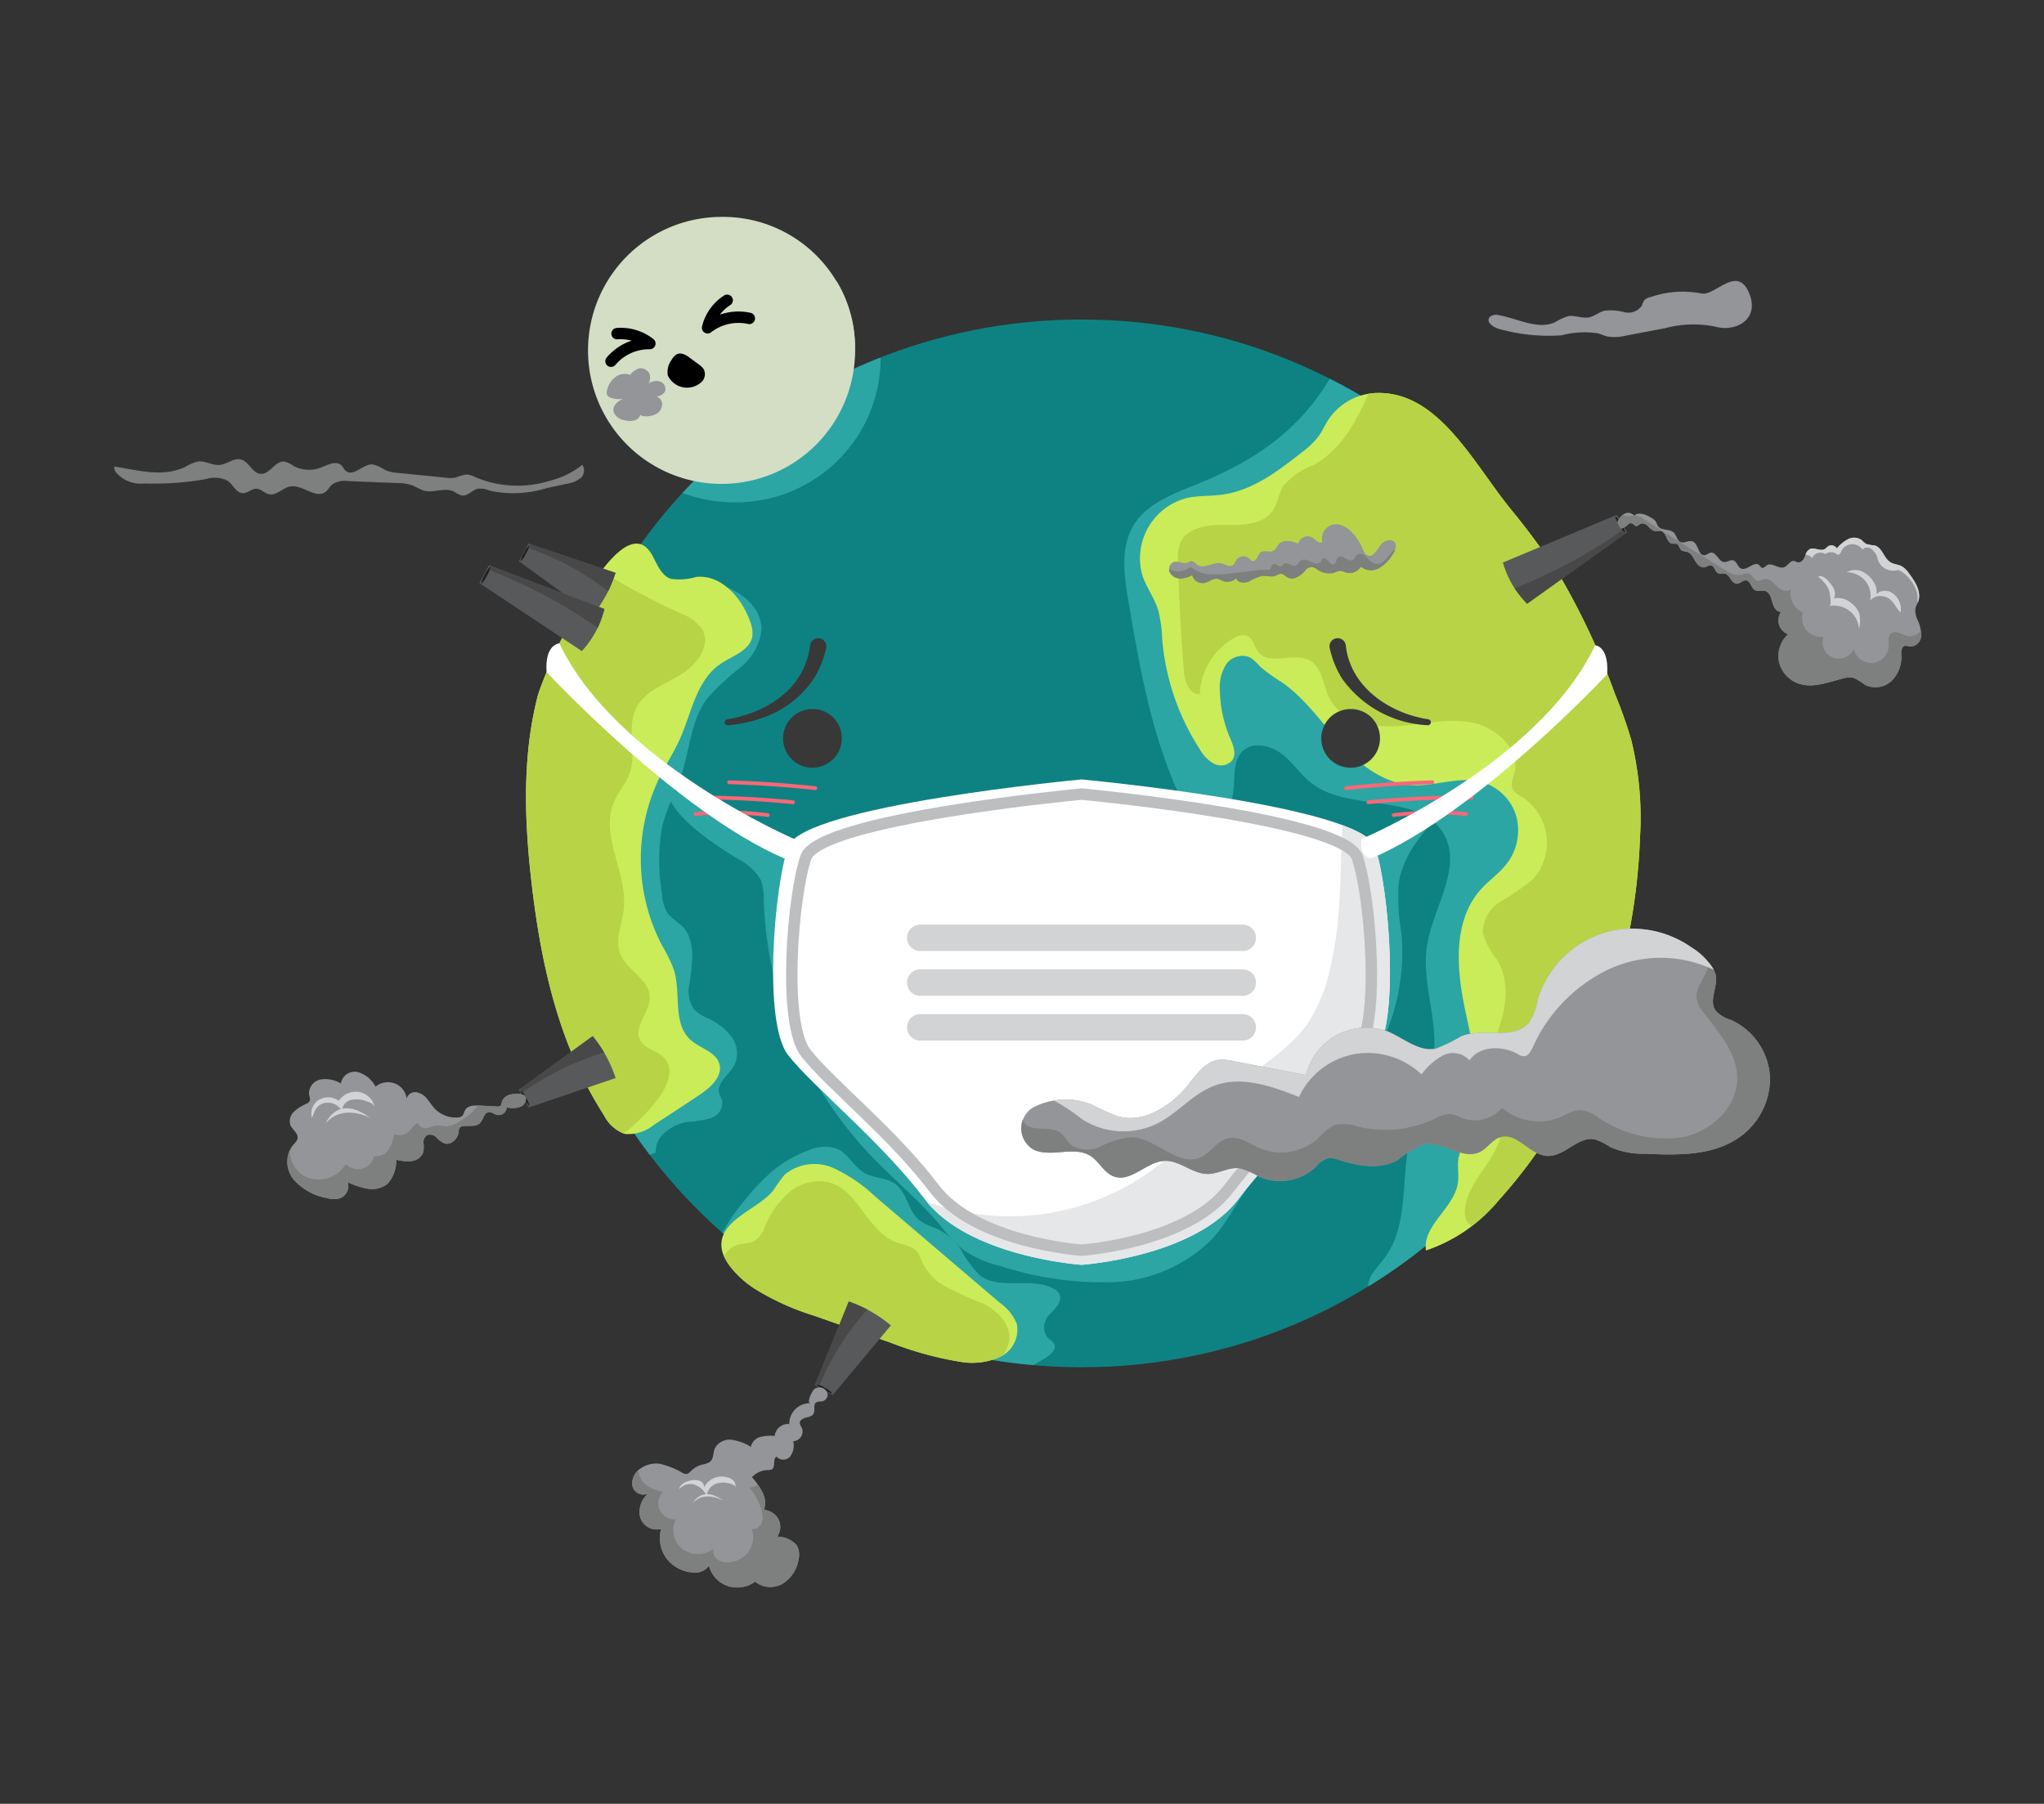 <svg xmlns="http://www.w3.org/2000/svg" xmlns:xlink="http://www.w3.org/1999/xlink" width="179" height="158" viewBox="0 0 179 158">
  <rect x="0" y="0" width="179" height="158" fill="#333333" stroke="none"/>
  <defs>
    <clipPath id="clip-path">
      <rect id="Rectángulo_297215" data-name="Rectángulo 297215" width="179" height="158" transform="translate(-2461 -8284)" fill="#fff"/>
    </clipPath>
    <clipPath id="clip-path-2">
      <rect id="Rectángulo_54594" data-name="Rectángulo 54594" width="20.886" height="17.202" fill="none"/>
    </clipPath>
    <clipPath id="clip-path-3">
      <rect id="Rectángulo_54595" data-name="Rectángulo 54595" width="3.317" height="2.539" fill="none"/>
    </clipPath>
    <clipPath id="clip-path-5">
      <rect id="Rectángulo_54597" data-name="Rectángulo 54597" width="1.994" height="1.526" fill="none"/>
    </clipPath>
  </defs>
  <g id="Enmascarar_grupo_700400" data-name="Enmascarar grupo 700400" transform="translate(2461 8284)" clip-path="url(#clip-path)">
    <g id="Grupo_877458" data-name="Grupo 877458" transform="translate(-2451 -8272.524)">
      <g id="Grupo_599460" data-name="Grupo 599460" transform="translate(0 7.524)">
        <path id="Trazado_234769" data-name="Trazado 234769" d="M205.278,98.276c0,25.344-21.052,45.889-47.021,45.889s-47.021-20.545-47.021-45.889,21.052-45.889,47.021-45.889,47.021,20.545,47.021,45.889" transform="translate(-73.543 -43.4)" fill="#0e8282"/>
        <path id="Trazado_234770" data-name="Trazado 234770" d="M149.144,183.219a4.879,4.879,0,0,1,2.055,1.855,4.547,4.547,0,0,1,.27,1.773,34.1,34.1,0,0,0,9.4,22.415c1.954,2.045,4.164,3.855,5.99,6.008a13.332,13.332,0,0,0,2.185,2.3,9.982,9.982,0,0,0,3.192,1.358,29.091,29.091,0,0,0,9.738,1.4,12.932,12.932,0,0,0,8.806-3.833c1.327-1.467,2.166-3.29,3.37-4.856,2.173-2.825,5.414-4.669,7.922-7.216a18.618,18.618,0,0,0,5.244-14.626,19.83,19.83,0,0,1-.263-4.235c.344-2.849,2.508-5.119,4.56-7.172-3.538.991-6,4.079-9.188,5.869a20.437,20.437,0,0,1-6.117,2.056c-9.419,1.836-19.145.385-28.633-1.068l-9.571-1.466a16.367,16.367,0,0,1-4.811-1.248c-1.747-.862-3.106-2.314-4.728-3.384-1.2-.794-4.139-2.54-5.5-1.52.741,2.2,4.132,4.369,6.083,5.592" transform="translate(-94.584 -127.015)" fill="#2ca5a5"/>
        <path id="Trazado_234771" data-name="Trazado 234771" d="M186.244,288.814c-.106-.284-.424-.427-.632-.65a1.529,1.529,0,0,1,.176-1.949,10.245,10.245,0,0,0,.737-.84,1.018,1.018,0,0,0,.119-1.046,1.152,1.152,0,0,0-.455-.4c-1.951-1.081-4.742.166-6.5-1.193a10.154,10.154,0,0,1-1.711-2.382,5.244,5.244,0,0,0-2.141-1.733,6.517,6.517,0,0,1-1.364-.65c-1.065-.807-1.111-2.486-2.208-3.253-.763-.534-1.824-.466-2.638-.923-.957-.537-1.431-1.716-2.443-2.146a3.394,3.394,0,0,0-2.428.138,10.591,10.591,0,0,0-3.175,1.8,20.714,20.714,0,0,0-2.736,2.927,16.415,16.415,0,0,0-1.688,2.5q1.183,1.041,2.437,2a6.857,6.857,0,0,1,2.556,1.825,47.486,47.486,0,0,0,22.232,7.77c.388-.2.765-.43,1.134-.66.42-.263.9-.685.728-1.143" transform="translate(-103.903 -190.038)" fill="#2ca5a5"/>
        <path id="Trazado_234772" data-name="Trazado 234772" d="M123.842,162.8a8.25,8.25,0,0,0,1.977-.332,1.4,1.4,0,0,0,.965-1.528c-.06-.2-.187-.383-.249-.586-.3-.968.906-1.69,1.358-2.6a2.437,2.437,0,0,0-.312-2.437,5.332,5.332,0,0,0-2.046-1.583,3.677,3.677,0,0,1-1.213-.781,2.908,2.908,0,0,1-.385-2.327c.239-1.742.573-3.787-.711-5.02a10.811,10.811,0,0,1-1.178-1.019,3.408,3.408,0,0,1-.532-1.752,17.374,17.374,0,0,1,0-5.824c.38-1.651,1.233-3.16,1.75-4.776.7-2.19.81-4.638,2.191-6.495a20.953,20.953,0,0,1,2.893-2.71,4.922,4.922,0,0,0,1.876-3.348c.027-1.744-1.517-3.192-3.207-3.761a16.046,16.046,0,0,0-4.637-.528c-1.669-.056-1.88-.822-2.517-2.229-.114-.252-.219-.527-.32-.815a45,45,0,0,0,.89,53.333,2.243,2.243,0,0,0,.538-.209c-.092-1.416,1.425-2.469,2.863-2.675" transform="translate(-73.543 -83.535)" fill="#2ca5a5"/>
        <path id="Trazado_234773" data-name="Trazado 234773" d="M304.317,108.78a45.762,45.762,0,0,0-25.285-40.7c-2.672,4.436-6.342,7.054-11.3,9.1-2.165.895-4.594,1.7-5.83,3.656s-.891,4.437-.507,6.7c.9,5.269,1.806,10.586,3.831,15.548a6,6,0,0,0,1.692,2.6,2.409,2.409,0,0,0,2.933.139c1.424-1.231.2-3.93,1.609-5.173.921-.81,2.432-.442,3.4.317s1.639,1.828,2.618,2.571c3.32,2.519,9.263.782,11.458,4.282,1.84,2.933-.841,6.508-1.381,9.906-.486,3.057.842,6.143.62,9.229-.2,2.791-1.647,5.349-2.2,8.1-.686,3.42-.056,7.3-2.183,10.1-.557.733-1.313,1.421-1.385,2.331,0,.035,0,.068,0,.1a45.612,45.612,0,0,0,21.916-38.805" transform="translate(-172.582 -53.903)" fill="#2ca5a5"/>
        <path id="Trazado_234774" data-name="Trazado 234774" d="M285.715,71.838a5.265,5.265,0,0,0-4.195,2.36c-.306.478-.529,1.005-.863,1.464a7.488,7.488,0,0,1-1.479,1.4c-2.076,1.631-4.294,3.325-6.935,3.681-1.011.137-2.048.069-3.045.281a5.461,5.461,0,0,0-3.953,6.8c.363,1.06,1.066,1.988,1.394,3.059a12.049,12.049,0,0,1,.343,2.54,21.012,21.012,0,0,0,3.275,9.6,3.39,3.39,0,0,0,1.2,1.263,1.338,1.338,0,0,0,1.628-.229c.442-.57.109-1.374-.172-2.035a11.036,11.036,0,0,1-.88-4.132,3.734,3.734,0,0,1,.523-2.237,1.742,1.742,0,0,1,2.077-.672,3.778,3.778,0,0,1,.9.8,13.634,13.634,0,0,0,1.915,1.388c2.037,1.418,3.457,3.5,5.109,5.336s3.763,3.525,6.259,3.682c2.063.13,4.165-.811,6.156-.268a4.427,4.427,0,0,1,3.036,3.059,4.787,4.787,0,0,1-.937,4.2c-.62.765-1.451,1.34-2.118,2.066-2.5,2.724-2.222,6.881-1.477,10.466s1.785,7.408.363,10.792a9.884,9.884,0,0,0-.922,2.419c-.095.709.064,1.435-.046,2.142-.339,2.185-3.109,3.7-2.79,5.888a14.053,14.053,0,0,0,6.41-4.439c7.793-8.674,11.909-20.2,12.33-31.73a28.5,28.5,0,0,0-.764-8.528,38.125,38.125,0,0,0-1.4-3.973A63.67,63.67,0,0,0,301.884,88a64.485,64.485,0,0,0-4.509-6.145c-3.291-4.132-6.3-10.191-11.659-10.017" transform="translate(-175.204 -56.415)" fill="#caec58"/>
        <path id="Trazado_234775" data-name="Trazado 234775" d="M303.06,142.5c7.793-8.674,11.909-20.2,12.33-31.73a28.5,28.5,0,0,0-.764-8.528,38.18,38.18,0,0,0-1.4-3.973A63.671,63.671,0,0,0,308.446,88a64.462,64.462,0,0,0-4.509-6.144c-3.291-4.132-6.3-10.191-11.659-10.017a4.978,4.978,0,0,0-.654.065c-1.154,2.544-2.456,4.954-4.854,6.263a6.509,6.509,0,0,0-2.607,1.793c-.434.678-.485,1.545-.946,2.206-.853,1.226-2.654,1.251-4.172,1.227s-3.371.242-3.936,1.618a3.746,3.746,0,0,0-.178,1.521q.112,4.84.517,9.669c.076.9.464,2.076,1.388,2.019a5.9,5.9,0,0,1,2.973-4.9,1.385,1.385,0,0,1,1.162-.211c.559.229.629.972,1,1.438.963,1.2,3.085-.015,4.46.7,1.155.6,1.185,2.179,1.761,3.328.975,1.946,3.536,2.569,5.753,2.456s4.442-.732,6.626-.347,4.344,2.333,3.818,4.438c-.114.456-.345.937-.162,1.371.156.37.558.566.905.778a4.778,4.778,0,0,1,.773,7.268,28.072,28.072,0,0,1-2.752,1.868,3.161,3.161,0,0,0-1.529,2.745,6.7,6.7,0,0,0,1.249,2.325c1.513,2.545.462,5.782-.889,8.413a3.554,3.554,0,0,0-.593,2.159c.174.975,1.142,1.609,1.61,2.487.766,1.436.064,3.195-.828,4.56s-2.013,2.714-2.12,4.331a1.45,1.45,0,0,0,.427,1.272,1,1,0,0,0,.18.1,19.255,19.255,0,0,0,2.4-2.3" transform="translate(-181.766 -56.415)" fill="#b8d346"/>
        <path id="Trazado_234776" data-name="Trazado 234776" d="M318.077,175.309a.165.165,0,0,1-.018-.33c2.5-.269,5.038-.443,7.55-.516a.165.165,0,1,1,.01.331c-2.5.073-5.033.245-7.522.514h-.019" transform="translate(-210.183 -125.105)" fill="#f96778"/>
        <path id="Trazado_234777" data-name="Trazado 234777" d="M323.832,179.246a.165.165,0,0,1-.017-.33,84.16,84.16,0,0,1,9.03-.415.165.165,0,1,1,0,.331h0a83.5,83.5,0,0,0-8.993.413h-.018" transform="translate(-213.988 -127.806)" fill="#f96778"/>
        <path id="Trazado_234778" data-name="Trazado 234778" d="M330.362,183.041a.168.168,0,0,1-.168-.145.166.166,0,0,1,.147-.185,29.908,29.908,0,0,1,6.362-.1.165.165,0,1,1-.032.329,29.58,29.58,0,0,0-6.287.095h-.022" transform="translate(-218.305 -130.478)" fill="#f96778"/>
        <path id="Trazado_234779" data-name="Trazado 234779" d="M166.133,175.309a.165.165,0,0,0,.018-.33c-2.5-.269-5.038-.443-7.55-.516a.165.165,0,1,0-.01.331c2.5.073,5.033.245,7.522.514h.019" transform="translate(-104.744 -125.105)" fill="#f96778"/>
        <path id="Trazado_234780" data-name="Trazado 234780" d="M157.5,179.246a.165.165,0,0,0,.017-.33,84.158,84.158,0,0,0-9.03-.415.165.165,0,1,0,0,.331h0a83.5,83.5,0,0,1,8.993.413h.018" transform="translate(-98.06 -127.806)" fill="#f96778"/>
        <path id="Trazado_234781" data-name="Trazado 234781" d="M156.212,183.041a.168.168,0,0,0,.168-.145.166.166,0,0,0-.147-.185,29.912,29.912,0,0,0-6.362-.1.165.165,0,1,0,.032.329,29.584,29.584,0,0,1,6.288.095h.021" transform="translate(-98.985 -130.478)" fill="#f96778"/>
        <path id="Trazado_234782" data-name="Trazado 234782" d="M117.469,112.728c.447.792.773,1.794,1.645,2.1a5.246,5.246,0,0,0,2.228-.165c2.206-.224,3.979,1.829,4.707,3.874a2.664,2.664,0,0,1,.2,1.356c-.225,1.223-1.728,1.674-2.775,2.382-2.12,1.436-2.531,4.258-3.558,6.568-.5,1.113-1.163,2.145-1.711,3.234a16.35,16.35,0,0,0,.133,14.856,12.371,12.371,0,0,1,1.057,2.177c.627,2.058-.157,4.686,1.474,6.125.823.726,2.167,1.016,2.489,2.052.345,1.108-.76,2.1-1.739,2.752q-1.973,1.318-3.967,2.605a3.515,3.515,0,0,1-2.571.808,3.281,3.281,0,0,1-1.821-1.633,34.356,34.356,0,0,1-1.888-3.359c-2.6-5.292-3.774-11.141-4.45-16.971-.633-5.462-.837-11.061.531-16.394.553-2.155,7.222-17.309,10.014-12.366" transform="translate(-70.368 -83.126)" fill="#caec58"/>
        <path id="Trazado_234783" data-name="Trazado 234783" d="M117.521,165.777c1.047-1.2,2.1-3.037,1-4.194-.6-.63-1.673-.772-2.086-1.531-.639-1.174.861-2.452.835-3.781-.031-1.562-2.041-2.362-2.6-3.825-.463-1.2.156-2.515.314-3.79.4-3.193-2.119-6.5-.853-9.47.377-.885,1.062-1.626,1.382-2.532.644-1.827-.306-3.982.575-5.713.735-1.443,2.457-2.058,3.866-2.9s2.707-2.533,1.92-3.95a3.9,3.9,0,0,0-1.826-1.4,60.379,60.379,0,0,1-6.386-3.355c-.207-.134-.408-.274-.606-.414a46.237,46.237,0,0,0-5.6,10.977c-1.368,5.333-1.164,10.932-.531,16.394.676,5.83,1.854,11.679,4.45,16.971a34.355,34.355,0,0,0,1.888,3.359,3.413,3.413,0,0,0,1.723,1.6,16.891,16.891,0,0,0,2.536-2.445" transform="translate(-70.368 -87.929)" fill="#b8d346"/>
        <path id="Trazado_234784" data-name="Trazado 234784" d="M161.515,278.352a12.912,12.912,0,0,1,.955-1.319,4.083,4.083,0,0,1,4.42-.5,13.563,13.563,0,0,1,3.463,2.381l10.993,9.381a4.116,4.116,0,0,1,1.454,1.828,2.653,2.653,0,0,1-1.508,2.9,6.019,6.019,0,0,1-3.522.394,29.855,29.855,0,0,1-6.03-1.663l-6.674-2.355a22.3,22.3,0,0,1-5.279-2.4c-1.369-.939-3.384-2.74-2.742-4.551.629-1.773,3.351-2.606,4.469-4.094" transform="translate(-103.749 -193.144)" fill="#caec58"/>
        <path id="Trazado_234785" data-name="Trazado 234785" d="M180.364,291.357a26.818,26.818,0,0,1-3.879-1.82,4.877,4.877,0,0,1-1.565-1.957,3.209,3.209,0,0,0-.39-.765c-.434-.537-1.219-.616-1.873-.863-2.506-.949-3.247-4.514-5.833-5.23a4.04,4.04,0,0,0-3.516.879,7.991,7.991,0,0,0-2.127,3,2.4,2.4,0,0,1-.948,1.279,5.316,5.316,0,0,1-1.261.25,2.065,2.065,0,0,0-1.361,1.058A7.556,7.556,0,0,0,160.243,290a22.28,22.28,0,0,0,5.279,2.4l6.674,2.355a29.864,29.864,0,0,0,6.03,1.663,6.02,6.02,0,0,0,3.522-.394,3,3,0,0,0,.306-.183,3.188,3.188,0,0,0,.523-1.192c.239-1.384-.941-2.636-2.213-3.289" transform="translate(-104.204 -196.148)" fill="#b8d346"/>
        <path id="Trazado_234786" data-name="Trazado 234786" d="M222.995,180.109c-1.232-3.608-25.517-5.885-25.7-5.9h0c-.182.017-24.466,2.293-25.7,5.9s-2.2,15.426,0,18.243,8.109,7.512,11.958,12.609c3.83,5.073,13.649,5.758,13.74,5.764h0c.091-.006,9.91-.691,13.74-5.764,3.848-5.1,9.759-9.792,11.958-12.609s1.237-14.621,0-18.243" transform="translate(-112.58 -124.934)" fill="#fff"/>
        <path id="Trazado_234787" data-name="Trazado 234787" d="M223.615,224.836h0c.091-.006,9.91-.691,13.74-5.765,3.848-5.1,9.759-9.792,11.958-12.609s1.237-14.621,0-18.243c-.233-.681-1.288-1.315-2.846-1.895-.226,4.288-.071,8.488-1.12,12.718a13.684,13.684,0,0,1-2.054,4.833c-1.569,2.153-4.01,3.512-6.02,5.282-2.051,1.806-3.655,4.047-5.656,5.907a21.279,21.279,0,0,1-18.033,5.19,27.916,27.916,0,0,1-3.494-.912c3.971,4.824,13.43,5.487,13.52,5.493" transform="translate(-138.903 -133.044)" fill="#e6e7e8"/>
        <path id="Trazado_234788" data-name="Trazado 234788" d="M322.273,155.646s15.529-6.546,20.472-16.971c0,0,1.22.064,1.048,2.536,0,0-11.2,12.062-20.65,16.14,0,0-1.1-.1-.87-1.705" transform="translate(-213.049 -101.152)" fill="#fff"/>
        <path id="Trazado_234789" data-name="Trazado 234789" d="M133.408,155.309s-15.625-6.713-20.568-17.138c0,0-1.3.04-1.127,2.511,0,0,11.371,12.253,20.825,16.332,0,0,1.1-.1.87-1.705" transform="translate(-73.848 -100.815)" fill="#fff"/>
        <path id="Trazado_234790" data-name="Trazado 234790" d="M178.008,158.076a2.571,2.571,0,1,1-2.57-2.508,2.539,2.539,0,0,1,2.57,2.508" transform="translate(-114.291 -112.459)" fill="#383838"/>
        <path id="Trazado_234791" data-name="Trazado 234791" d="M317.1,158.076a2.57,2.57,0,1,1-2.57-2.508,2.539,2.539,0,0,1,2.57,2.508" transform="translate(-206.253 -112.459)" fill="#383838"/>
        <path id="Trazado_234792" data-name="Trazado 234792" d="M322.688,144.425a9.781,9.781,0,0,1-7.469-4.035,8.267,8.267,0,0,1-1.12-2.742.7.7,0,0,1,.549-.831.716.716,0,0,1,.861.588c.365,3.612,3.751,5.966,7.226,6.5a.263.263,0,0,1-.046.523" transform="translate(-207.654 -99.898)" fill="#383838"/>
        <path id="Trazado_234793" data-name="Trazado 234793" d="M158.069,143.9c2.578-.428,5.231-1.785,6.471-4.1a6.97,6.97,0,0,0,.753-2.383.713.713,0,0,1,.806-.606.7.7,0,0,1,.6.84,8.264,8.264,0,0,1-1.12,2.743,8.791,8.791,0,0,1-4.645,3.442,11.493,11.493,0,0,1-2.825.593.263.263,0,1,1-.046-.523" transform="translate(-104.345 -99.898)" fill="#383838"/>
        <path id="Trazado_234794" data-name="Trazado 234794" d="M234.288,214.98H206.115a1.158,1.158,0,1,1,0-2.315h28.173a1.158,1.158,0,1,1,0,2.315" transform="translate(-135.488 -150.674)" fill="#d1d3d4"/>
        <path id="Trazado_234795" data-name="Trazado 234795" d="M234.288,226.834H206.115a1.158,1.158,0,1,1,0-2.315h28.173a1.158,1.158,0,1,1,0,2.315" transform="translate(-135.488 -158.608)" fill="#d1d3d4"/>
        <path id="Trazado_234796" data-name="Trazado 234796" d="M234.288,238.689H206.115a1.158,1.158,0,1,1,0-2.315h28.173a1.158,1.158,0,1,1,0,2.315" transform="translate(-135.488 -166.542)" fill="#d1d3d4"/>
        <path id="Trazado_234797" data-name="Trazado 234797" d="M224.627,183.639c-1.158-3.39-23.974-5.529-24.145-5.545h0c-.17.016-22.987,2.155-24.145,5.545s-2.066,14.494,0,17.14,7.619,7.057,11.235,11.847c3.6,4.767,12.824,5.41,12.91,5.416h0c.086-.006,9.311-.65,12.91-5.416,3.616-4.789,9.169-9.2,11.235-11.847S225.79,187.042,224.627,183.639Z" transform="translate(-115.766 -127.535)" fill="none" stroke="#bcbec0" stroke-miterlimit="10" stroke-width="1"/>
        <path id="Trazado_234798" data-name="Trazado 234798" d="M361.011,111.914a8.4,8.4,0,0,1-2.122-3.608l9.973-4.176.9,1.527Z" transform="translate(-237.277 -78.03)" fill="#58595b"/>
        <path id="Trazado_234799" data-name="Trazado 234799" d="M387.952,104.536c-.056.031.087.376.32.77s.465.689.52.658-.088-.376-.32-.77-.465-.689-.52-.658" transform="translate(-256.484 -78.302)" fill="#231f20"/>
        <path id="Trazado_234800" data-name="Trazado 234800" d="M371.3,108.293a1.085,1.085,0,0,0,.277.272L363,114.7a10.488,10.488,0,0,1-1.105-1.36,44.982,44.982,0,0,0,9.406-5.047" transform="translate(-239.261 -80.817)" fill="#484849"/>
        <path id="Trazado_234801" data-name="Trazado 234801" d="M412.527,118.3a2.9,2.9,0,0,0,.837-2.262c-.015-.32.019-.759.344-.8a1.128,1.128,0,0,1,.356.065.974.974,0,0,0,1.039-.9,3.15,3.15,0,0,0-.333-1.472,1.692,1.692,0,0,1-.143-1.073c.048-.159.14-.3.2-.457.345-.849-.235-1.765-.787-2.5a2.058,2.058,0,0,0-.638-.631c-.306-.162-.682-.168-.979-.345-.6-.354-.714-1.287-1.384-1.475a3.83,3.83,0,0,1-.753-.134,2.982,2.982,0,0,1-.412-.354,1.174,1.174,0,0,0-1.2-.052,3.374,3.374,0,0,0-.958.8.551.551,0,0,0-.764-.189c-.1.071-.179.177-.287.241-.385.229-.915-.182-1.32.013-.253.121-.341.423-.447.678s-.334.529-.61.471c-.108-.022-.2-.095-.309-.113-.35-.06-.537.414-.867.542-.491.191-1.076-.448-1.52-.167-.138.087-.256.26-.416.223-.118-.028-.173-.157-.262-.237-.427-.383-1.084.541-1.6.29-.3-.147-.35-.626-.678-.71-.258-.065-.507.169-.773.153-.506-.031-.682-.894-1.185-.825-.2.027-.346.2-.542.222-.579.062-.514-1.037-1.068-1.214-.33-.105-.7.194-1.021.069s-.358-.6-.617-.84c-.362-.34-1.065-.151-1.361-.546-.1-.13-.126-.3-.218-.434a1.129,1.129,0,0,0-.352-.293c-.465-.29-1.112-.571-1.519-.207-.635-.613-1.314.058-1.47.6a3.688,3.688,0,0,0,.3.537,1.159,1.159,0,0,0,.582-.325c.077-.06.119-.129.223-.142a.374.374,0,0,1,.281.078,1.575,1.575,0,0,0,.134.121.261.261,0,0,0,.273,0,1.382,1.382,0,0,0,.123-.1.445.445,0,0,1,.339-.081c.445.068.608.638,1.083.672a3.333,3.333,0,0,1,.459-.011c.515.11.473,1.037.995,1.11a1.772,1.772,0,0,1,.388.019c.233.089.237.435.442.575a1.394,1.394,0,0,0,.452.113c.36.1.541.474.722.793s.5.653.863.562c.178-.045.336-.191.518-.165.332.049.346.58.658.7.167.065.359-.014.536.017.485.084.6.9,1.09.888.291,0,.518-.324.807-.287.4.051.416.656.764.848.262.144.6,0,.888.076.4.113.538.592.64.989s.349.867.769.847a1.291,1.291,0,0,0,.612,1.958,2.583,2.583,0,0,0-.794,2.432,2.645,2.645,0,0,0,1.746,1.9c1.225.4,2.535-.119,3.783-.441a1.937,1.937,0,0,1,1.023-.06,5.107,5.107,0,0,1,.975.6,2.076,2.076,0,0,0,2.342-.358" transform="translate(-256.861 -77.671)" fill="#939598"/>
        <path id="Trazado_234802" data-name="Trazado 234802" d="M437.679,111.971a.782.782,0,0,1,1.151-.346.825.825,0,0,1,.965-.027.37.37,0,0,0,.133.075c.152.031.24-.157.3-.3a1.068,1.068,0,0,1,1.864-.133.547.547,0,0,1,.742-.094,1.762,1.762,0,0,1,.535.695,1.414,1.414,0,0,0,1.839,1.166,2.1,2.1,0,0,1,.706.468,3.327,3.327,0,0,1,.948,1.515,3.436,3.436,0,0,1,.045.912c.014-.03.03-.06.043-.09.345-.849-.235-1.764-.787-2.5a2.058,2.058,0,0,0-.638-.631c-.306-.162-.682-.168-.979-.345-.6-.354-.714-1.287-1.384-1.475a3.833,3.833,0,0,1-.753-.134,2.987,2.987,0,0,1-.412-.354,1.174,1.174,0,0,0-1.2-.052,3.366,3.366,0,0,0-.958.8.551.551,0,0,0-.764-.189c-.1.071-.179.177-.287.241-.385.229-.915-.182-1.32.013a.851.851,0,0,0-.373.493.736.736,0,0,1,.582.292" transform="translate(-288.983 -82.083)" fill="#d1d3d4"/>
        <path id="Trazado_234803" data-name="Trazado 234803" d="M388.813,105.281a1.161,1.161,0,0,0,.582-.325c.077-.06.119-.129.223-.142a.375.375,0,0,1,.281.078,1.577,1.577,0,0,0,.134.121.261.261,0,0,0,.273,0,1.44,1.44,0,0,0,.122-.1.445.445,0,0,1,.338-.081c.445.068.608.638,1.083.672a3.328,3.328,0,0,1,.458-.011c.515.11.473,1.037.995,1.11a1.77,1.77,0,0,1,.388.019c.234.089.237.435.443.575a1.394,1.394,0,0,0,.451.113c.36.1.541.474.722.793s.5.653.863.562c.178-.045.336-.191.518-.165.332.049.346.58.658.7.167.065.359-.014.537.017.485.084.6.9,1.09.888.291,0,.518-.324.807-.287.4.051.417.656.764.848.262.144.6,0,.888.076.4.113.538.592.64.989s.349.867.769.847a1.291,1.291,0,0,0,.612,1.958,2.583,2.583,0,0,0-.794,2.432,2.645,2.645,0,0,0,1.746,1.9c1.225.4,2.535-.119,3.783-.441a1.935,1.935,0,0,1,1.023-.06,5.1,5.1,0,0,1,.975.6,2.076,2.076,0,0,0,2.342-.358,2.9,2.9,0,0,0,.836-2.262c-.015-.32.019-.759.345-.8a1.13,1.13,0,0,1,.356.065.974.974,0,0,0,1.039-.9,1.676,1.676,0,0,0-.018-.489,1.213,1.213,0,0,1-1.237.453c-.462-.129-.969-.5-1.354-.225-.338.244-.219.749-.235,1.16a1.543,1.543,0,0,1-3.046.232,1.51,1.51,0,0,1-1.873.733,1.447,1.447,0,0,1-.783-1.816,1.665,1.665,0,0,1-1.816-2.127,1.858,1.858,0,0,1-1.043-2.087c-.248.382-.867.156-1.189-.169s-.679-.755-1.135-.672c-.205.038-.394.183-.6.151-.361-.054-.471-.582-.828-.658a1.348,1.348,0,0,0-.6.133,1.8,1.8,0,0,1-1.323-.374q-3.629-2.188-7.182-4.492a1.675,1.675,0,0,0-.718-.318,7,7,0,0,1-.859.024.667.667,0,0,1-.259-.123,1.344,1.344,0,0,0-.493.691,3.66,3.66,0,0,0,.3.537" transform="translate(-256.861 -77.98)" fill="#7e7f7f"/>
        <path id="Trazado_234804" data-name="Trazado 234804" d="M451.687,120.723a1.153,1.153,0,0,0-1.341.123,1.5,1.5,0,0,0-.266-1.092,2.216,2.216,0,0,0-1.009-.892,1.484,1.484,0,0,0-1.327.078,2.138,2.138,0,0,1,1.635.76,2.029,2.029,0,0,1,.41,1.721,1.2,1.2,0,0,1,1.147-.376c.9.171,1,.916,1.528,1.422a1.693,1.693,0,0,0-.778-1.744" transform="translate(-296.023 -87.812)" fill="#d1d3d4"/>
        <path id="Trazado_234805" data-name="Trazado 234805" d="M441.522,121.155a1.1,1.1,0,0,1,.206,1.153,1.777,1.777,0,0,1,1.513.414,1.977,1.977,0,0,1,.709.937,2.774,2.774,0,0,1-.038,1.35,2.153,2.153,0,0,0-.819-1.6,2.263,2.263,0,0,0-1.781-.433c.28-.052.014-1.3-.038-1.434a2.828,2.828,0,0,0-.947-1.13c.469-.229.96.414,1.2.747" transform="translate(-291.12 -88.894)" fill="#d1d3d4"/>
        <path id="Trazado_234806" data-name="Trazado 234806" d="M113.065,114.3a11.222,11.222,0,0,1-1.976,3.687l-6.48-4.687.836-1.56Z" transform="translate(-69.162 -83.126)" fill="#58595b"/>
        <path id="Trazado_234807" data-name="Trazado 234807" d="M105.011,113.512a2.1,2.1,0,0,0,.467-.691,2.063,2.063,0,0,0,.315-.768,2.1,2.1,0,0,0-.467.691,2.06,2.06,0,0,0-.315.768" transform="translate(-69.422 -83.333)" fill="#231f20"/>
        <path id="Trazado_234808" data-name="Trazado 234808" d="M107.192,112.256a1.346,1.346,0,0,0,.109-.362l7.471,2.51a13.636,13.636,0,0,1-.642,1.61,24.681,24.681,0,0,0-6.939-3.758" transform="translate(-70.869 -83.228)" fill="#484849"/>
        <path id="Trazado_234809" data-name="Trazado 234809" d="M105.329,121.316A8.359,8.359,0,0,1,103.353,125l-8.971-5.959.836-1.56Z" transform="translate(-62.4 -86.969)" fill="#58595b"/>
        <path id="Trazado_234810" data-name="Trazado 234810" d="M94.888,119.313c.057.029.278-.274.494-.677s.345-.753.288-.782-.278.274-.493.677-.345.753-.288.782" transform="translate(-62.726 -87.215)" fill="#231f20"/>
        <path id="Trazado_234811" data-name="Trazado 234811" d="M97.178,118.084a1.051,1.051,0,0,0,.086-.374l9.914,3.757a10.285,10.285,0,0,1-.58,1.641,45.038,45.038,0,0,0-9.419-5.023" transform="translate(-64.249 -87.12)" fill="#484849"/>
        <path id="Trazado_234812" data-name="Trazado 234812" d="M111.051,242.2a11.258,11.258,0,0,1,2.008,3.67l-7.619,2.583-.85-1.553Z" transform="translate(-69.149 -170.439)" fill="#58595b"/>
        <path id="Trazado_234813" data-name="Trazado 234813" d="M105.773,257.826a2.072,2.072,0,0,0-.322-.766,2.1,2.1,0,0,0-.473-.687,2.071,2.071,0,0,0,.322.766,2.1,2.1,0,0,0,.473.687" transform="translate(-69.401 -179.927)" fill="#231f20"/>
        <path id="Trazado_234814" data-name="Trazado 234814" d="M105.207,247.1a1.392,1.392,0,0,0-.245-.292L111.3,242.2a13.872,13.872,0,0,1,1,1.424,24.706,24.706,0,0,0-7.091,3.477" transform="translate(-69.395 -170.439)" fill="#484849"/>
        <path id="Trazado_234815" data-name="Trazado 234815" d="M64.363,253.622a1.03,1.03,0,0,0-.854.733.477.477,0,0,1-.093.273.383.383,0,0,1-.289.063l-1.581-.083c-.452-.024-1,0-1.229.378-.112.184-.131.431-.307.56a.641.641,0,0,1-.324.1,2.532,2.532,0,0,1-2.022-.75c-.258-.269-.449-.592-.691-.875a1.531,1.531,0,0,0-.933-.58.755.755,0,0,0-.85.552,1.66,1.66,0,0,0-1.043-1.324,1.729,1.729,0,0,0-1.687.281,2.535,2.535,0,0,0-1.536-1.269,1.214,1.214,0,0,0-1.493.993,2.679,2.679,0,0,0-1.757-.354,1.241,1.241,0,0,0-1.036,1.272c.036.232.155.491.016.683a.63.63,0,0,1-.244.176,3.805,3.805,0,0,0-1.1.7,1.123,1.123,0,0,0-.3,1.184c.177.4.678.688.627,1.12-.031.26-.258.447-.431.647a2.434,2.434,0,0,0,.114,3.021,5.035,5.035,0,0,0,2.857,1.585,2.109,2.109,0,0,0,1.155.029,1.147,1.147,0,0,0,.695-1.421,6.492,6.492,0,0,0,1.767.582,2.19,2.19,0,0,0,1.749-.459,3.1,3.1,0,0,0,.732-2.089,3.679,3.679,0,0,0,1.367.118,1.216,1.216,0,0,0,1.013-.8,3.345,3.345,0,0,0,.01-.8.721.721,0,0,1,.344-.68.784.784,0,0,1,.783.214,2.349,2.349,0,0,0,.675.511c.6.216,1.233-.409,1.286-1.035a.593.593,0,0,1,.08-.326.452.452,0,0,1,.3-.138c.51-.071,1.122.09,1.478-.272.3-.3.329-.893.751-.952.249-.034.464.164.7.233a.726.726,0,0,0,.894-.652,2.018,2.018,0,0,0,1.3-.1c.266-.154.52-.629.28-.9-.221-.245-.9-.2-1.181-.148" transform="translate(-29.574 -176.767)" fill="#939598"/>
        <path id="Trazado_234816" data-name="Trazado 234816" d="M59.839,259.884a2.42,2.42,0,0,1-1.105.442c-.3.014-.592-.081-.888-.058-.316.025-.608.182-.923.217s-.7-.128-.719-.437c-.365.065-.536.465-.8.724a1.23,1.23,0,0,1-1.319.248,3.127,3.127,0,0,1-.474,1.346,1.294,1.294,0,0,1-1.265.558,1.472,1.472,0,0,1-1.024,1.107,1.52,1.52,0,0,1-1.475-.389,2.757,2.757,0,0,1-3.746.977,2.6,2.6,0,0,1-1.138-2.26,2.546,2.546,0,0,0,.355,2.664,5.033,5.033,0,0,0,2.857,1.585,2.109,2.109,0,0,0,1.155.029,1.146,1.146,0,0,0,.695-1.421,6.48,6.48,0,0,0,1.767.582,2.19,2.19,0,0,0,1.749-.459,3.1,3.1,0,0,0,.732-2.089,3.682,3.682,0,0,0,1.367.118,1.216,1.216,0,0,0,1.013-.8,3.348,3.348,0,0,0,.01-.8.722.722,0,0,1,.344-.68.785.785,0,0,1,.783.214,2.361,2.361,0,0,0,.675.511c.6.215,1.233-.409,1.286-1.035a.593.593,0,0,1,.08-.326.451.451,0,0,1,.3-.138c.51-.071,1.121.09,1.478-.273.3-.3.329-.893.751-.951.249-.034.464.163.7.233a.726.726,0,0,0,.894-.652,2.016,2.016,0,0,0,1.3-.1c.266-.154.52-.629.28-.9-.2-.219-.76-.206-1.077-.164q-.242.087-.489.158a.894.894,0,0,0-.47.592.478.478,0,0,1-.093.273.383.383,0,0,1-.289.063l-1.581-.083-.114,0c-.046.068-.092.137-.14.2a4.821,4.821,0,0,1-1.454,1.172" transform="translate(-29.576 -180.672)" fill="#7e7f7f"/>
        <path id="Trazado_234817" data-name="Trazado 234817" d="M51.528,257.677a1.561,1.561,0,0,1,1.8.043,1.782,1.782,0,0,1,1.8-.772,1.741,1.741,0,0,1,1.363,1.386c-.048-.3-.374-.457-.665-.554a2.509,2.509,0,0,0-1.392-.148,1.016,1.016,0,0,0-.82.99,1.417,1.417,0,0,0-1.581-.7c-.688.184-.827.741-1.052,1.288a1.393,1.393,0,0,1,.547-1.536" transform="translate(-33.657 -180.293)" fill="#d1d3d4"/>
        <path id="Trazado_234818" data-name="Trazado 234818" d="M54.689,262.618s1.017-2.593,3.883-.462c0,0-2.357-1.3-3.883.462" transform="translate(-36.157 -183.236)" fill="#d1d3d4"/>
        <path id="Trazado_234819" data-name="Trazado 234819" d="M184.057,312.491a11.7,11.7,0,0,1,3.684,2.095l-5.094,6.1-1.559-.886Z" transform="translate(-119.725 -217.487)" fill="#58595b"/>
        <path id="Trazado_234820" data-name="Trazado 234820" d="M182.868,335.177a2.145,2.145,0,0,0-.686-.487,2.175,2.175,0,0,0-.772-.342,2.152,2.152,0,0,0,.686.486,2.179,2.179,0,0,0,.772.342" transform="translate(-119.938 -232.112)" fill="#231f20"/>
        <path id="Trazado_234821" data-name="Trazado 234821" d="M181.625,319.784a1.413,1.413,0,0,0-.366-.123l2.911-7.17a14.4,14.4,0,0,1,1.618.7,23.8,23.8,0,0,0-4.163,6.594" transform="translate(-119.838 -217.487)" fill="#484849"/>
        <path id="Trazado_234822" data-name="Trazado 234822" d="M149.469,336.651a1.806,1.806,0,0,0-1.856,1.828,1.17,1.17,0,0,0-1.279,1.048,3.481,3.481,0,0,0-1.265.085,1.137,1.137,0,0,0-.822.865,4.335,4.335,0,0,0-1.67-.62,1.466,1.466,0,0,0-1.489.761c-.161.392-.093.9-.425,1.173a1.647,1.647,0,0,1-.659.234,2.212,2.212,0,0,0-1.013.576.74.74,0,0,1-.335.243.621.621,0,0,1-.383-.081,6.925,6.925,0,0,0-2.052-.812,2.385,2.385,0,0,0-1.673.448,1.534,1.534,0,0,0-.668,1.527.986.986,0,0,0,1.394.625,2.094,2.094,0,0,0-.724,2.085,1.519,1.519,0,0,0,1.84,1.031,2.986,2.986,0,0,0,.456,2.564,3.142,3.142,0,0,0,2.339,1.251,1.456,1.456,0,0,0,1.387-.59,2.568,2.568,0,0,0,1.64,1.77,2.66,2.66,0,0,0,2.414-.38,2.116,2.116,0,0,0,2.445.159,3.058,3.058,0,0,0,1.354-2.116,1.711,1.711,0,0,0-.151-1.217,2.3,2.3,0,0,0-1.718-.77,1.493,1.493,0,0,0,.119-1.495,1.563,1.563,0,0,0-1.27-.844,2.073,2.073,0,0,0-.144-1.549,6.285,6.285,0,0,0-.916-1.314,1.945,1.945,0,0,1,1.362-.625.769.769,0,0,0,.376-.063c.361-.216.046-.905.413-1.112a.8.8,0,0,0,1.212-.038,1.63,1.63,0,0,0,.249-1.315.854.854,0,0,0,.758-1.165,1.046,1.046,0,0,1-.186-.431c0-.25.282-.4.53-.465s.537-.115.667-.331c.187-.313-.057-.823.257-1.017a1.3,1.3,0,0,1,.486-.078.616.616,0,0,0,.5-.671.741.741,0,0,0-1.187-.387c-.125.1-.716,1.188-.311,1.212" transform="translate(-88.492 -232.74)" fill="#939598"/>
        <path id="Trazado_234823" data-name="Trazado 234823" d="M133.881,358.588a.987.987,0,0,0,1.394.625,2.094,2.094,0,0,0-.724,2.085,1.519,1.519,0,0,0,1.84,1.031,2.987,2.987,0,0,0,.456,2.564,3.142,3.142,0,0,0,2.339,1.251,1.455,1.455,0,0,0,1.386-.591,2.567,2.567,0,0,0,1.64,1.771,2.66,2.66,0,0,0,2.414-.38,2.115,2.115,0,0,0,2.446.159,3.058,3.058,0,0,0,1.354-2.116,1.708,1.708,0,0,0-.151-1.217,2.305,2.305,0,0,0-1.718-.77,1.493,1.493,0,0,0,.12-1.495,1.563,1.563,0,0,0-1.27-.844,2.072,2.072,0,0,0-.144-1.549,4.07,4.07,0,0,0-.4-.656,1.65,1.65,0,0,1-.741.253,5.194,5.194,0,0,1,1.149,2.368,1.371,1.371,0,0,1-.162.888.763.763,0,0,1-.8.352,2.179,2.179,0,0,1-.255,1.993,2.3,2.3,0,0,1-1.814.95,1.485,1.485,0,0,1-.969-.292.834.834,0,0,1-.286-.907,2.281,2.281,0,0,1-2.727.024,2.147,2.147,0,0,1-.593-2.6,1.479,1.479,0,0,1-1.412-.826,1.414,1.414,0,0,1,.31-1.578c-1.149-.225-2.077-.758-2.167-1.9a1.476,1.476,0,0,0-.519,1.4" transform="translate(-88.492 -247.402)" fill="#7e7f7f"/>
        <path id="Trazado_234824" data-name="Trazado 234824" d="M146.211,359.588a1.546,1.546,0,0,1,.727-.36,1.466,1.466,0,0,1,.806-.021.632.632,0,0,1,.466.588,1.715,1.715,0,0,1,1.441-.935c.606-.009,1.4.205,1.309,1.009.054-.121-.088-.235-.212-.288a2.047,2.047,0,0,0-1.469-.1,1.21,1.21,0,0,0-.836,1.111,1.8,1.8,0,0,0-1.227-1.064,1.315,1.315,0,0,0-1.193.442.582.582,0,0,1,.189-.379" transform="translate(-96.542 -248.521)" fill="#d1d3d4"/>
        <path id="Trazado_234825" data-name="Trazado 234825" d="M149.566,364.308s.765-1.622,2.663-.215c0,0-1.677-.962-2.663.215" transform="translate(-98.885 -251.64)" fill="#d1d3d4"/>
        <path id="Trazado_234826" data-name="Trazado 234826" d="M372.659,4.478a8.561,8.561,0,0,0-4.377.318,1.033,1.033,0,0,0-.588.294,2.471,2.471,0,0,0-.209.475,1.457,1.457,0,0,1-1.541.558A4.526,4.526,0,0,0,364.2,6c-.481.129-.875.5-1.366.585-.592.106-1.2-.219-1.791-.111A5.13,5.13,0,0,0,359.9,7c-1.533.7-3.26-.318-4.925-.609a.836.836,0,0,0-.825.179c-.335.449.382.93.938,1.049a16.148,16.148,0,0,0,5.372.534,7.891,7.891,0,0,1,3.185-.177c.283.083.55.213.836.28a3.95,3.95,0,0,0,1.623-.079l3.393-.643a9.687,9.687,0,0,1,4.415-.146c1.8.512,3.847-.617,3.026-2.8-1.053-2.8-3.047.236-4.282-.114" transform="translate(-233.71 2.22)" fill="#939598"/>
        <path id="Trazado_234829" data-name="Trazado 234829" d="M66.276,12.437A2.6,2.6,0,0,1,64.94,13l-1.744.383a9.7,9.7,0,0,1-4.947.213,2.084,2.084,0,0,0-1.008-.177c-.525.1-.919.688-1.447.6a2.506,2.506,0,0,1-.681-.344c-.8-.4-1.8.166-2.662-.087a9.414,9.414,0,0,1-.914-.43,4.171,4.171,0,0,0-1.44-.229l-4.246-.17a2.019,2.019,0,0,0-1.384.282c-.235.194-.368.491-.617.669-.875.626-2.022-.679-3.088-.479-.662.124-1.2.825-1.855.678-.395-.089-.691-.475-1.1-.482s-.739.384-1.15.391c-.6.011-.871-.731-1.353-1.083a2.506,2.506,0,0,0-1.905-.152,26.711,26.711,0,0,1-5.4.386,2.87,2.87,0,0,1-2.505-1,.983.983,0,0,1-.144-.461c0-.009,0-.016,0-.024,2.079.308,4.232.973,6.214.039a3.954,3.954,0,0,1,1.123-.48c.653-.084,1.283.369,1.937.3.638-.072,1.208-.635,1.829-.479.718.18,1,1.222,1.744,1.26.8.041,1.244-1.139,2.039-1.076a1.931,1.931,0,0,1,.771.35,2.876,2.876,0,0,0,2.428.188c.593-.229,1.309-.642,1.788-.231.178.152.264.39.451.531.665.5,1.477-.64,2.315-.591a3.264,3.264,0,0,1,1.1.5,3.516,3.516,0,0,0,1.146.247l4.158.418a2.638,2.638,0,0,0,.858-.008,4.857,4.857,0,0,1,.946-.276,1.93,1.93,0,0,1,.821.254,9.511,9.511,0,0,0,6.49.3A7.366,7.366,0,0,0,66.3,11.373l.048-.04a.289.289,0,0,1,.025.021.932.932,0,0,1-.095,1.082" transform="translate(-25.358 10.383)" fill="#7e7f7f"/>
        <path id="Trazado_234830" data-name="Trazado 234830" d="M286.909,106.686a1.235,1.235,0,0,0-.866,1.5c-.288.194-.6-.2-.886-.389a.836.836,0,0,0-1.22.531c-.561-.219-1.293-.4-1.7.035-.172.188-.249.466-.475.589-.337.184-.813-.083-1.124.14a1.237,1.237,0,0,0-.3.472c-.088.166-.266.326-.449.27a.755.755,0,0,1-.261-.212.772.772,0,0,0-1.114.126c-.107.161-.153.372-.316.479-.293.192-.659-.09-1-.17-.693-.161-1.479.531-2.074.148-.2-.129-.369-.375-.606-.336a1.321,1.321,0,0,0-.275.124c-.364.152-.782-.155-1.167-.065a.67.67,0,0,0-.415.888,1.02,1.02,0,0,0,.9.568,2.052,2.052,0,0,0,1.075-.3.945.945,0,0,0,1.092.687c.392-.088.734-.426,1.129-.357a2.391,2.391,0,0,1,.454.185,1.141,1.141,0,0,0,1.183-.226c.137.39.7.44,1.09.284a4.9,4.9,0,0,1,1.153-.493c.4-.049.829.128,1.2-.021a1.377,1.377,0,0,1,.441-.172c.241-.008.414.214.626.326.514.271,1.124-.143,1.506-.574a.682.682,0,0,1,1.072-.128,1.9,1.9,0,0,0,1.467.3,1.6,1.6,0,0,1,.581-.184,1.421,1.421,0,0,1,.4.128,1.2,1.2,0,0,0,1.391-.491,1.385,1.385,0,0,0,1.553.143,3.315,3.315,0,0,0,1.166-1.141,1.564,1.564,0,0,0,.323-.7c.075-.672-.6-.75-1.049-.46-.4.261-.708,1.153-1.2,1.208a.511.511,0,0,1-.436-.213,1.825,1.825,0,0,1-.225-.444c-.379-.908-1.461-2.385-2.646-2.06" transform="translate(-180.238 -79.711)" fill="#939598"/>
        <path id="Trazado_234831" data-name="Trazado 234831" d="M290.984,114.926a1.385,1.385,0,0,1-1.553-.143,1.194,1.194,0,0,1-1.391.491,1.431,1.431,0,0,0-.4-.128,1.6,1.6,0,0,0-.581.184,1.9,1.9,0,0,1-1.467-.3.682.682,0,0,0-1.072.128c-.382.431-.992.845-1.506.574-.212-.112-.385-.334-.626-.326a1.381,1.381,0,0,0-.441.172c-.375.149-.8-.028-1.2.021a4.9,4.9,0,0,0-1.153.493c-.391.156-.953.105-1.09-.284a1.141,1.141,0,0,1-1.183.226,2.384,2.384,0,0,0-.454-.185c-.4-.069-.738.269-1.129.357a.945.945,0,0,1-1.092-.687,2.052,2.052,0,0,1-1.075.3,1.02,1.02,0,0,1-.9-.568.641.641,0,0,1-.044-.245c.071.029.142.059.214.084a1.778,1.778,0,0,0,1.664-.282,3.105,3.105,0,0,0,1.918.653,11.69,11.69,0,0,0,1.916-.121l2.031-.241a4.432,4.432,0,0,1,.839-.046.415.415,0,0,0,.2-.015c.186-.081.147-.4.331-.479.23-.1.462.283.7.2.109-.04.16-.164.257-.228.292-.2.666.274,1,.169.218-.068.293-.339.485-.462.263-.167.6,0,.882.142s.688.215.851-.047c.047-.076.064-.173.133-.233.151-.133.386.022.508.182s.289.355.484.3c.255-.078.2-.481.414-.64.368-.275.881.487,1.277.252.162-.1.2-.318.341-.439a.584.584,0,0,1,.712.082c.2.162.342.388.555.533.976.669,1.363-.616,2.1-1.1a2.006,2.006,0,0,1-.284.519,3.317,3.317,0,0,1-1.166,1.14" transform="translate(-180.242 -84.147)" fill="#7e7f7f"/>
        <path id="Trazado_234832" data-name="Trazado 234832" d="M286.6,213.813a8.791,8.791,0,0,0-6.935,6.148,5.064,5.064,0,0,1-.763,1.984c-1.3,1.567-3.978.436-5.9,1.183a15.691,15.691,0,0,1-2.231,1.091c-1.5.322-2.825-.911-4.237-1.5a5.446,5.446,0,0,0-7.165,3.815l-6.415-1.226a3.976,3.976,0,0,0-1.219-.1c-1.165.142-1.917,1.225-2.635,2.131-1.5,1.89-3.927,3.5-6.268,2.8a22.221,22.221,0,0,1-2.188-1,6.138,6.138,0,0,0-5.224.271,2.156,2.156,0,0,0,.026,3.625c1.509.8,3.583-.326,5.031.577.792.494,1.2,1.5,2.083,1.816,1.5.531,2.852-1.313,4.449-1.368,1.321-.046,2.423,1.145,3.746,1.146.948,0,1.839-.618,2.779-.5a6.015,6.015,0,0,1,1.7.723,4.587,4.587,0,0,0,4.985-.826,2.307,2.307,0,0,1,1.088-.782,1.932,1.932,0,0,1,.911.143c1.705.55,3.676.9,5.219,0a8.614,8.614,0,0,1,2.194-1.332c1.664-.383,3.428,1.39,4.959.646.675-.328,1.085-1.084,1.805-1.3,1.457-.44,2.577,1.565,4.1,1.648s2.712-1.77,4.194-1.447a5.412,5.412,0,0,1,1.317.664,7.114,7.114,0,0,0,3.043.591c2.731.123,5.66.2,7.966-1.237a6.315,6.315,0,0,0,2.993-5.418,5.841,5.841,0,0,0-3.458-5.084,2.727,2.727,0,0,1-1.32-.811c-.614-.942.286-2.174,0-3.193a5,5,0,0,0-2.084-2.322,9.018,9.018,0,0,0-6.547-1.548" transform="translate(-155.004 -151.37)" fill="#939598"/>
        <path id="Trazado_234833" data-name="Trazado 234833" d="M235.452,239.059c1.509.8,3.583-.326,5.031.577.792.494,1.2,1.5,2.083,1.816,1.5.531,2.852-1.313,4.449-1.369,1.321-.046,2.423,1.145,3.746,1.147.948,0,1.839-.618,2.779-.5a6.008,6.008,0,0,1,1.7.723,4.588,4.588,0,0,0,4.985-.827,2.3,2.3,0,0,1,1.088-.782,1.924,1.924,0,0,1,.911.143c1.706.55,3.676.9,5.219,0a8.637,8.637,0,0,1,2.195-1.332c1.664-.383,3.428,1.39,4.959.646.675-.328,1.085-1.083,1.805-1.3,1.457-.44,2.577,1.565,4.1,1.648s2.712-1.769,4.194-1.447a5.425,5.425,0,0,1,1.317.664,7.12,7.12,0,0,0,3.043.591c2.732.123,5.66.2,7.966-1.237a6.314,6.314,0,0,0,2.993-5.418,5.84,5.84,0,0,0-3.458-5.084,2.729,2.729,0,0,1-1.32-.812c-.614-.942.286-2.174,0-3.193a2.733,2.733,0,0,0-.558-1,3.349,3.349,0,0,1-.223.773c-.347.807-1,1.573-.868,2.438a2.781,2.781,0,0,0,.634,1.2c1.333,1.732,2.9,3.541,2.917,5.706.024,2.528-2.262,4.693-4.8,5.192a10.428,10.428,0,0,1-7.367-1.738,3.052,3.052,0,0,0-1.672-.659,3.907,3.907,0,0,0-1.439.549,5.018,5.018,0,0,1-5.312-.722,3.2,3.2,0,0,1-3.529.874,3.707,3.707,0,0,0-.983-.349,2.65,2.65,0,0,0-1.356.406,10.146,10.146,0,0,1-6.675.72,3.813,3.813,0,0,0-2.092-.169,4.662,4.662,0,0,0-1.481,1.188,4.878,4.878,0,0,1-5.087.861c-.926-.4-1.848-1.107-2.83-.868-.953.231-1.475,1.263-2.366,1.664-2.013.907-3.961-1.793-6.178-1.763a8.029,8.029,0,0,0-2.6.815,2.6,2.6,0,0,1-2.6-.165c-.354-.317-.543-.79-.932-1.066-.9-.641-2.481.031-3.126-.859a1.013,1.013,0,0,1-.135-.269,2.148,2.148,0,0,0,.875,2.581" transform="translate(-155.006 -157.399)" fill="#7e7f7f"/>
        <path id="Trazado_234834" data-name="Trazado 234834" d="M251.859,230.807c1.835-.916,3.172-2.665,5.107-3.361,2.376-.854,4.994.084,7.34,1.013a6.712,6.712,0,0,1,4.834-3.748,6.85,6.85,0,0,1,5.9,1.773,5.514,5.514,0,0,1,1.883-1.665,1.936,1.936,0,0,1,2.318.437c.843-1.277,2.838-1.322,4.191-.573a1.145,1.145,0,0,0,.574.206c.383-.015.6-.416.762-.756a13.836,13.836,0,0,1,6.664-6.858,10.828,10.828,0,0,1,9.2.042,5.879,5.879,0,0,0-1.943-1.954,9.019,9.019,0,0,0-6.547-1.548,8.791,8.791,0,0,0-6.935,6.148,5.064,5.064,0,0,1-.763,1.984c-1.3,1.568-3.978.436-5.9,1.183a15.659,15.659,0,0,1-2.231,1.091c-1.5.323-2.825-.911-4.236-1.5a5.447,5.447,0,0,0-7.166,3.815L258.5,225.3a3.973,3.973,0,0,0-1.219-.1c-1.165.142-1.917,1.224-2.635,2.131-1.5,1.89-3.927,3.5-6.268,2.8a22.215,22.215,0,0,1-2.188-1,6.115,6.115,0,0,0-3.358-.369,18.619,18.619,0,0,1,2.493,1.656,6.709,6.709,0,0,0,6.53.384" transform="translate(-160.55 -151.37)" fill="#d1d3d4"/>
        <path id="Trazado_234836" data-name="Trazado 234836" d="M164.2,62.635c0-.062,0-.123,0-.184a47.132,47.132,0,0,0-17.35,11.87,13.049,13.049,0,0,0,4.547.814,12.657,12.657,0,0,0,12.808-12.5" transform="translate(-97.085 -50.135)" fill="#2ca5a5"/>
        <path id="Trazado_234837" data-name="Trazado 234837" d="M145.845,36.619A11.694,11.694,0,1,1,134.155,25.21a11.552,11.552,0,0,1,11.691,11.409" transform="translate(-80.966 -25.21)" fill="#d4dec4"/>
        <g id="Grupo_597773" data-name="Grupo 597773" transform="translate(43.993 5.617)" style="mix-blend-mode: multiply;isolation: isolate">
          <g id="Grupo_597772" data-name="Grupo 597772">
            <g id="Grupo_597771" data-name="Grupo 597771" clip-path="url(#clip-path-2)">
              <path id="Trazado_234838" data-name="Trazado 234838" d="M139.023,59.4a11.552,11.552,0,0,0,11.691-11.409,11.146,11.146,0,0,0-1.62-5.793,22.726,22.726,0,0,1-1.664,5.839,12.9,12.9,0,0,1-7.013,6.96,14.3,14.3,0,0,1-2.876.679,16.566,16.566,0,0,1-6.44-.224,10.426,10.426,0,0,1-1.274-.42,11.772,11.772,0,0,0,9.2,4.368" transform="translate(-129.828 -42.194)" fill="#d4dec4"/>
            </g>
          </g>
        </g>
        <path id="Trazado_234839" data-name="Trazado 234839" d="M155.073,47.293a3.959,3.959,0,0,0-1.715,2.409,4.411,4.411,0,0,1,3.654-.822" transform="translate(-101.392 -39.99)" fill="none" stroke="#000" stroke-linecap="round" stroke-linejoin="round" stroke-width="1"/>
        <path id="Trazado_234840" data-name="Trazado 234840" d="M128.935,56.032a4.124,4.124,0,0,1,2.871.868,4.373,4.373,0,0,0-3.4,1.548" transform="translate(-84.896 -45.807)" fill="none" stroke="#000" stroke-linecap="round" stroke-linejoin="round" stroke-width="1"/>
        <path id="Trazado_234841" data-name="Trazado 234841" d="M144.87,61.729l.819.605a1.58,1.58,0,0,1,.454.441.951.951,0,0,1-.17,1.086A1.858,1.858,0,0,1,143,63.324a1.756,1.756,0,0,1,.315-1.359c.414-.719.9-.72,1.556-.235" transform="translate(-94.512 -49.426)"/>
        <path id="Trazado_234842" data-name="Trazado 234842" d="M130.382,65.3a.815.815,0,0,0-.193-.02c-.131,0-1.015.488-.752.617a1.4,1.4,0,0,0-1.382.153,1.971,1.971,0,0,0-.744,1.193.561.561,0,0,0,.03.422.571.571,0,0,0,.3.2,2.181,2.181,0,0,0,1.1.1c-.5.182-.984.65-.851,1.154a1.209,1.209,0,0,0,.959.718,1.659,1.659,0,0,0,.865.023.742.742,0,0,0,.55-.6c-.1.065.049.2.168.212A1.881,1.881,0,0,0,131.6,69.3a1,1,0,0,0,.534-.972.712.712,0,0,0-.836-.578,1.083,1.083,0,0,0,1.07-.383.678.678,0,0,0-.364-.9,1.1,1.1,0,0,0-1.045.16,1.127,1.127,0,0,0,.07-.872.94.94,0,0,0-.648-.459" transform="translate(-84.154 -52.03)" fill="#939598"/>
        <g id="Grupo_597776" data-name="Grupo 597776" transform="translate(45.251 2.427)" style="mix-blend-mode: multiply;isolation: isolate">
          <g id="Grupo_597775" data-name="Grupo 597775">
            <g id="Grupo_597774" data-name="Grupo 597774" clip-path="url(#clip-path-3)">
              <path id="Trazado_234843" data-name="Trazado 234843" d="M135.7,34.542c-.873.577-1.805.721-2.082.322s.207-1.19,1.08-1.766,1.805-.721,2.082-.322-.207,1.19-1.08,1.766" transform="translate(-133.541 -32.55)" fill="#d4dec4"/>
            </g>
          </g>
        </g>
        <g id="Grupo_597779" data-name="Grupo 597779" transform="translate(59.398 15.34)" style="mix-blend-mode: multiply;isolation: isolate">
          <g id="Grupo_597778" data-name="Grupo 597778">
            <g id="Grupo_597777" data-name="Grupo 597777" clip-path="url(#clip-path-3)">
              <path id="Trazado_234844" data-name="Trazado 234844" d="M177.451,73.589c-.873.576-1.805.721-2.082.322s.207-1.19,1.08-1.766,1.805-.721,2.082-.322-.207,1.19-1.08,1.766" transform="translate(-175.291 -71.597)" fill="#d4dec4"/>
            </g>
          </g>
        </g>
        <g id="Grupo_597782" data-name="Grupo 597782" transform="translate(48.743 2.443)" style="mix-blend-mode: multiply;isolation: isolate">
          <g id="Grupo_597781" data-name="Grupo 597781">
            <g id="Grupo_597780" data-name="Grupo 597780" clip-path="url(#clip-path-5)">
              <path id="Trazado_234845" data-name="Trazado 234845" d="M145.144,33.8c-.525.347-1.085.433-1.251.193s.124-.715.649-1.062,1.085-.433,1.251-.193-.124.715-.649,1.062" transform="translate(-143.846 -32.598)" fill="#d4dec4"/>
            </g>
          </g>
        </g>
        <g id="Grupo_597785" data-name="Grupo 597785" transform="translate(56.96 16.61)" style="mix-blend-mode: multiply;isolation: isolate">
          <g id="Grupo_597784" data-name="Grupo 597784">
            <g id="Grupo_597783" data-name="Grupo 597783" clip-path="url(#clip-path-5)">
              <path id="Trazado_234846" data-name="Trazado 234846" d="M169.394,76.634c-.525.347-1.085.433-1.251.193s.124-.715.649-1.062,1.085-.433,1.251-.193-.124.715-.649,1.062" transform="translate(-168.096 -75.437)" fill="#d4dec4"/>
            </g>
          </g>
        </g>
        <g id="Grupo_597788" data-name="Grupo 597788" transform="translate(46.446 4.769)" style="mix-blend-mode: multiply;isolation: isolate">
          <g id="Grupo_597787" data-name="Grupo 597787">
            <g id="Grupo_597786" data-name="Grupo 597786" clip-path="url(#clip-path-5)">
              <path id="Trazado_234847" data-name="Trazado 234847" d="M138.365,40.828c-.525.347-1.085.433-1.251.193s.125-.715.649-1.062,1.085-.433,1.251-.193-.124.715-.649,1.062" transform="translate(-137.067 -39.631)" fill="#d4dec4"/>
            </g>
          </g>
        </g>
        <g id="Grupo_597791" data-name="Grupo 597791" transform="translate(60.636 13.454)" style="mix-blend-mode: multiply;isolation: isolate">
          <g id="Grupo_597790" data-name="Grupo 597790">
            <g id="Grupo_597789" data-name="Grupo 597789" clip-path="url(#clip-path-5)">
              <path id="Trazado_234848" data-name="Trazado 234848" d="M180.24,67.092c-.525.347-1.085.433-1.251.193s.125-.715.649-1.062,1.085-.433,1.251-.193-.124.715-.649,1.062" transform="translate(-178.942 -65.895)" fill="#d4dec4"/>
            </g>
          </g>
        </g>
      </g>
    </g>
  </g>
</svg>
